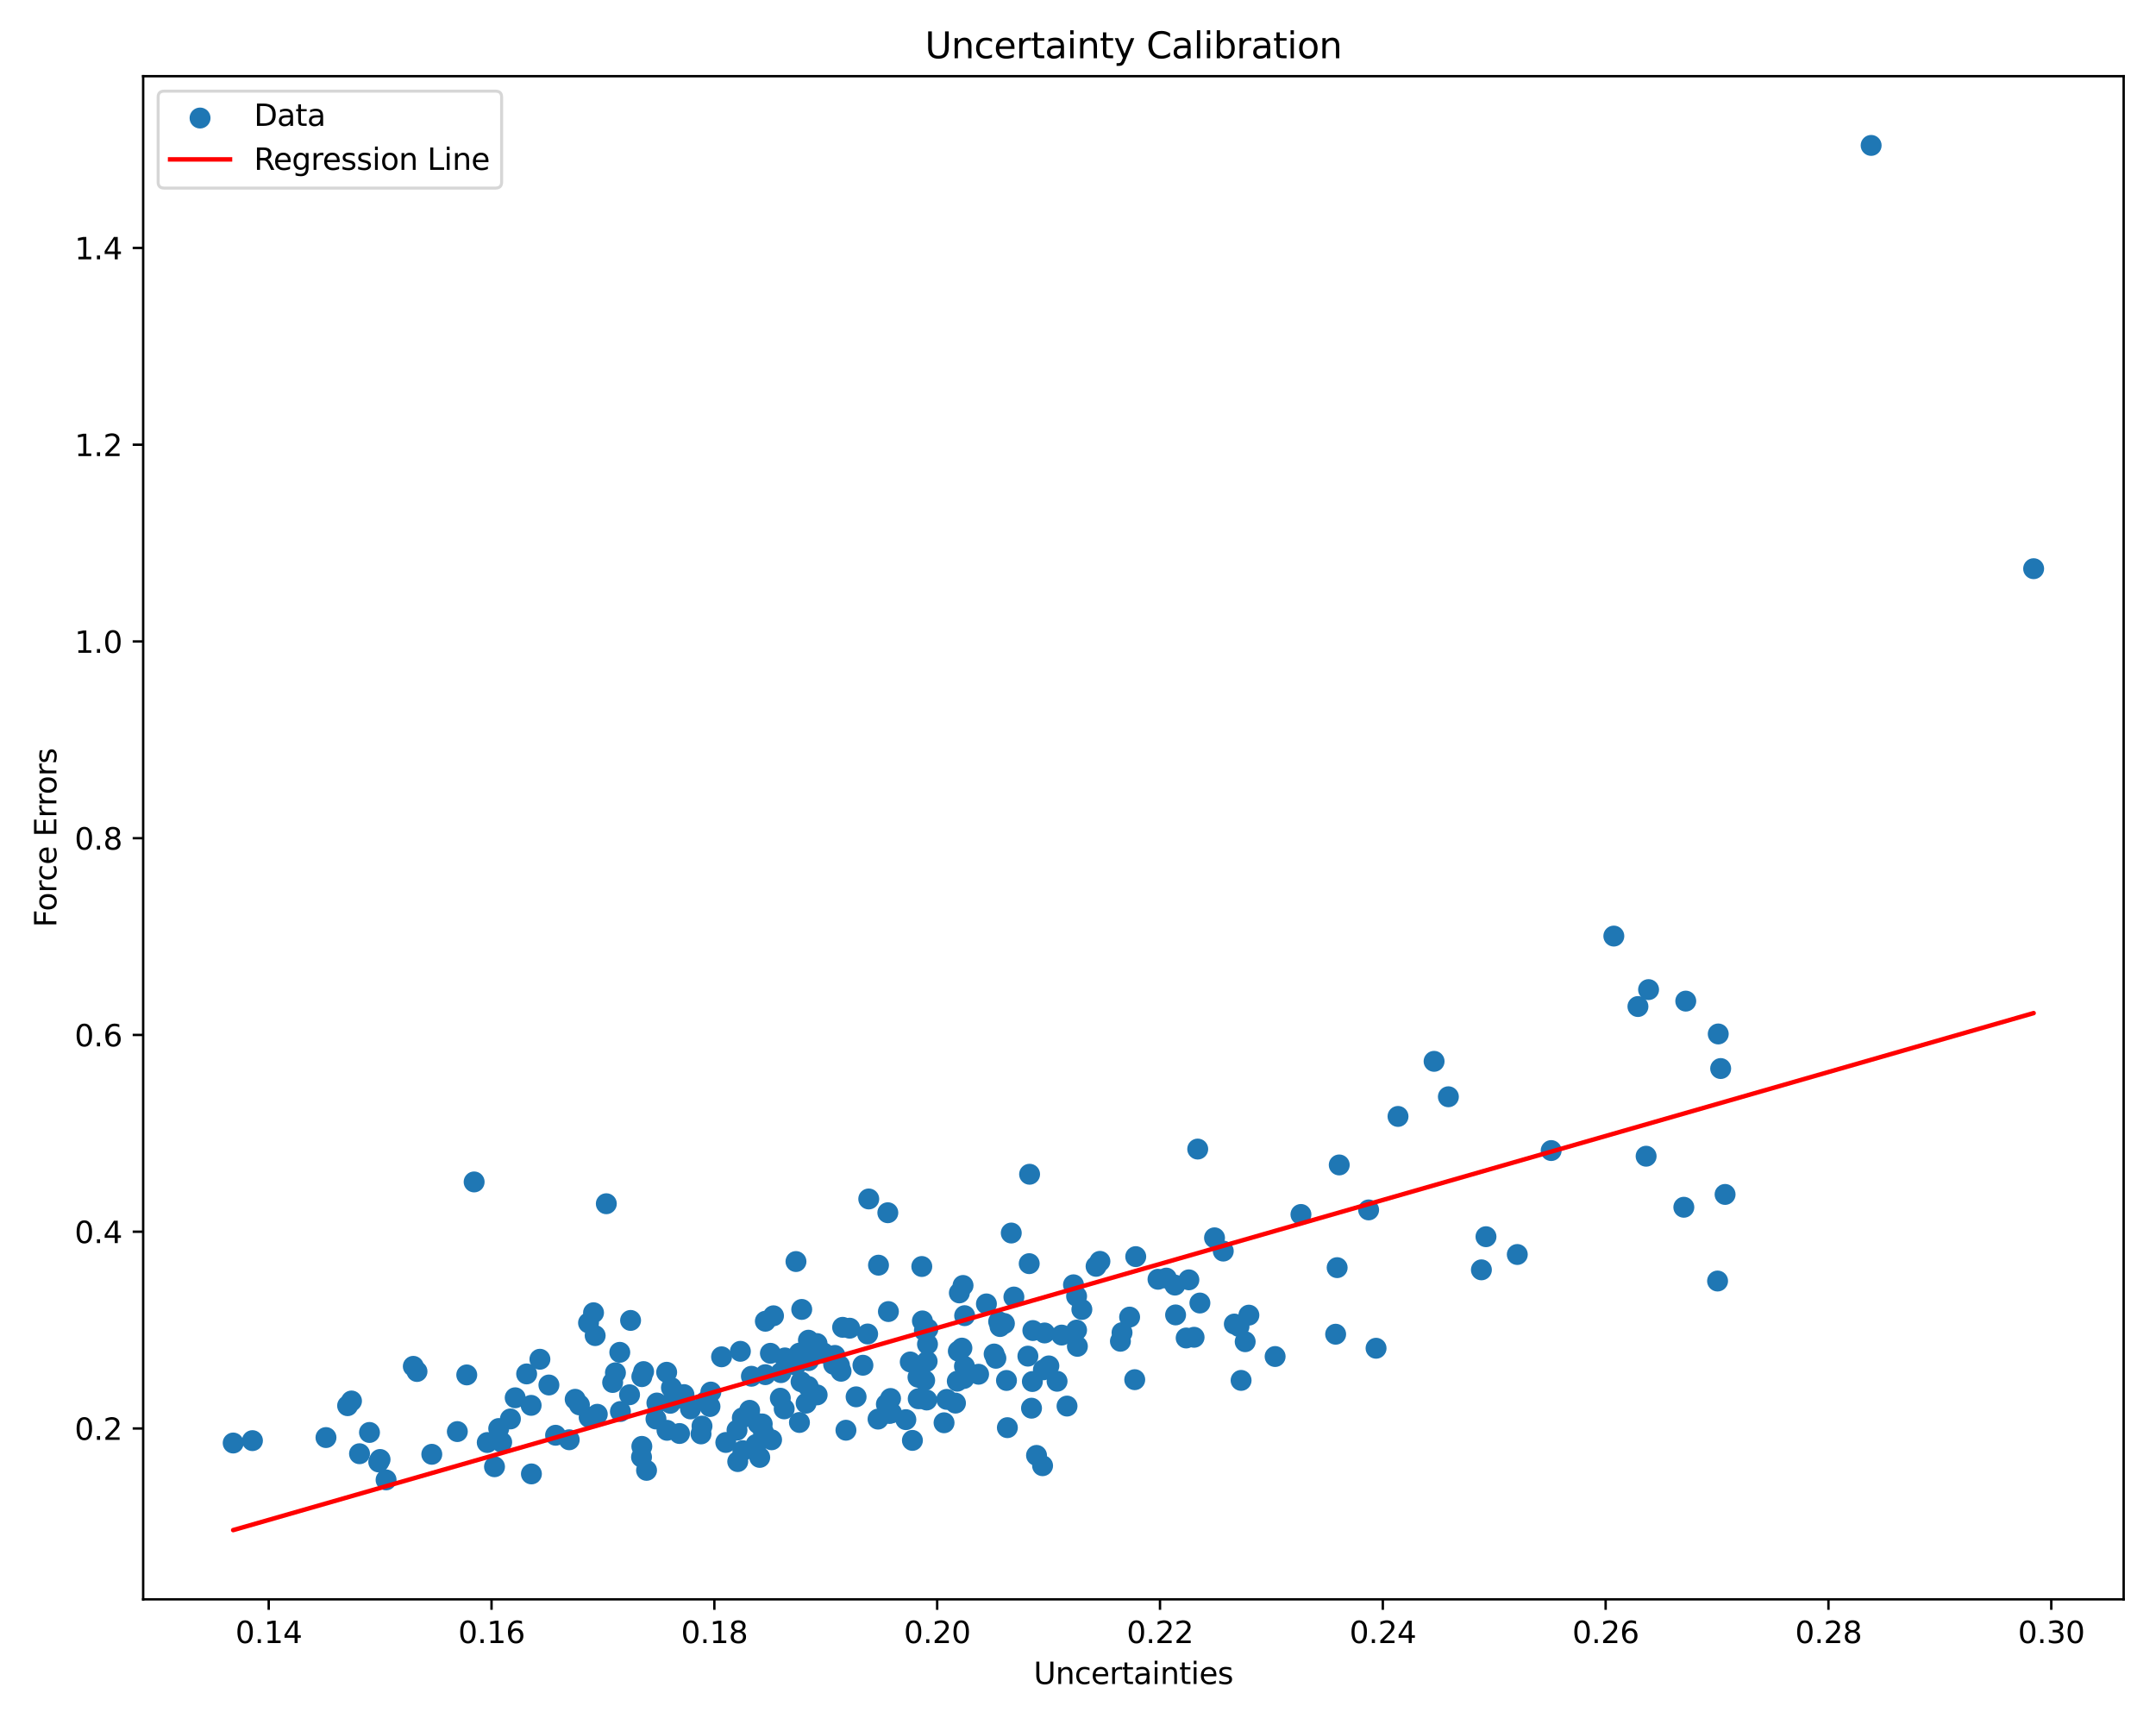 <?xml version="1.0" encoding="utf-8" standalone="no"?>
<!DOCTYPE svg PUBLIC "-//W3C//DTD SVG 1.1//EN"
  "http://www.w3.org/Graphics/SVG/1.1/DTD/svg11.dtd">
<svg xmlns:xlink="http://www.w3.org/1999/xlink" width="720pt" height="576pt" viewBox="0 0 720 576" xmlns="http://www.w3.org/2000/svg" version="1.1">
 <defs>
  <style type="text/css">*{stroke-linejoin: round; stroke-linecap: butt}</style>
 </defs>
 <g id="figure_1">
  <g id="patch_1">
   <path d="M 0 576 
L 720 576 
L 720 0 
L 0 0 
z
" style="fill: #ffffff"/>
  </g>
  <g id="axes_1">
   <g id="patch_2">
    <path d="M 47.81 534.04 
L 709.2 534.04 
L 709.2 25.44 
L 47.81 25.44 
z
" style="fill: #ffffff"/>
   </g>
   <g id="PathCollection_1">
    <defs>
     <path id="ma930f9520f" d="M 0 3 
C 0.796 3 1.559 2.684 2.121 2.121 
C 2.684 1.559 3 0.796 3 0 
C 3 -0.796 2.684 -1.559 2.121 -2.121 
C 1.559 -2.684 0.796 -3 0 -3 
C -0.796 -3 -1.559 -2.684 -2.121 -2.121 
C -2.684 -1.559 -3 -0.796 -3 0 
C -3 0.796 -2.684 1.559 -2.121 2.121 
C -1.559 2.684 -0.796 3 0 3 
z
" style="stroke: #1f77b4"/>
    </defs>
    <g clip-path="url(#p6a5639b723)">
     <use xlink:href="#ma930f9520f" x="344.922" y="444.284" style="fill: #1f77b4; stroke: #1f77b4"/>
     <use xlink:href="#ma930f9520f" x="354.542" y="445.8" style="fill: #1f77b4; stroke: #1f77b4"/>
     <use xlink:href="#ma930f9520f" x="253.163" y="475.355" style="fill: #1f77b4; stroke: #1f77b4"/>
     <use xlink:href="#ma930f9520f" x="415.832" y="448.015" style="fill: #1f77b4; stroke: #1f77b4"/>
     <use xlink:href="#ma930f9520f" x="139.259" y="457.96" style="fill: #1f77b4; stroke: #1f77b4"/>
     <use xlink:href="#ma930f9520f" x="319.083" y="468.517" style="fill: #1f77b4; stroke: #1f77b4"/>
     <use xlink:href="#ma930f9520f" x="320.032" y="451.166" style="fill: #1f77b4; stroke: #1f77b4"/>
     <use xlink:href="#ma930f9520f" x="237.103" y="469.66" style="fill: #1f77b4; stroke: #1f77b4"/>
     <use xlink:href="#ma930f9520f" x="165.141" y="489.764" style="fill: #1f77b4; stroke: #1f77b4"/>
     <use xlink:href="#ma930f9520f" x="446.544" y="423.284" style="fill: #1f77b4; stroke: #1f77b4"/>
     <use xlink:href="#ma930f9520f" x="386.717" y="427.166" style="fill: #1f77b4; stroke: #1f77b4"/>
     <use xlink:href="#ma930f9520f" x="336.116" y="460.956" style="fill: #1f77b4; stroke: #1f77b4"/>
     <use xlink:href="#ma930f9520f" x="246.367" y="488.042" style="fill: #1f77b4; stroke: #1f77b4"/>
     <use xlink:href="#ma930f9520f" x="265.817" y="421.246" style="fill: #1f77b4; stroke: #1f77b4"/>
     <use xlink:href="#ma930f9520f" x="573.811" y="345.253" style="fill: #1f77b4; stroke: #1f77b4"/>
     <use xlink:href="#ma930f9520f" x="321.613" y="429.232" style="fill: #1f77b4; stroke: #1f77b4"/>
     <use xlink:href="#ma930f9520f" x="322.147" y="439.319" style="fill: #1f77b4; stroke: #1f77b4"/>
     <use xlink:href="#ma930f9520f" x="207.188" y="471.32" style="fill: #1f77b4; stroke: #1f77b4"/>
     <use xlink:href="#ma930f9520f" x="358.498" y="429.013" style="fill: #1f77b4; stroke: #1f77b4"/>
     <use xlink:href="#ma930f9520f" x="336.414" y="476.716" style="fill: #1f77b4; stroke: #1f77b4"/>
     <use xlink:href="#ma930f9520f" x="193.5" y="469.109" style="fill: #1f77b4; stroke: #1f77b4"/>
     <use xlink:href="#ma930f9520f" x="234.435" y="476.191" style="fill: #1f77b4; stroke: #1f77b4"/>
     <use xlink:href="#ma930f9520f" x="120.062" y="485.419" style="fill: #1f77b4; stroke: #1f77b4"/>
     <use xlink:href="#ma930f9520f" x="496.246" y="412.95" style="fill: #1f77b4; stroke: #1f77b4"/>
     <use xlink:href="#ma930f9520f" x="226.447" y="466.832" style="fill: #1f77b4; stroke: #1f77b4"/>
     <use xlink:href="#ma930f9520f" x="408.512" y="417.753" style="fill: #1f77b4; stroke: #1f77b4"/>
     <use xlink:href="#ma930f9520f" x="230.589" y="470.456" style="fill: #1f77b4; stroke: #1f77b4"/>
     <use xlink:href="#ma930f9520f" x="250.345" y="470.929" style="fill: #1f77b4; stroke: #1f77b4"/>
     <use xlink:href="#ma930f9520f" x="269.201" y="468.54" style="fill: #1f77b4; stroke: #1f77b4"/>
     <use xlink:href="#ma930f9520f" x="275.064" y="451.792" style="fill: #1f77b4; stroke: #1f77b4"/>
     <use xlink:href="#ma930f9520f" x="447.241" y="388.992" style="fill: #1f77b4; stroke: #1f77b4"/>
     <use xlink:href="#ma930f9520f" x="170.45" y="473.803" style="fill: #1f77b4; stroke: #1f77b4"/>
     <use xlink:href="#ma930f9520f" x="155.874" y="459.102" style="fill: #1f77b4; stroke: #1f77b4"/>
     <use xlink:href="#ma930f9520f" x="108.862" y="480.02" style="fill: #1f77b4; stroke: #1f77b4"/>
     <use xlink:href="#ma930f9520f" x="293.378" y="422.46" style="fill: #1f77b4; stroke: #1f77b4"/>
     <use xlink:href="#ma930f9520f" x="215.915" y="490.971" style="fill: #1f77b4; stroke: #1f77b4"/>
     <use xlink:href="#ma930f9520f" x="126.924" y="487.336" style="fill: #1f77b4; stroke: #1f77b4"/>
     <use xlink:href="#ma930f9520f" x="309.739" y="448.852" style="fill: #1f77b4; stroke: #1f77b4"/>
     <use xlink:href="#ma930f9520f" x="261.882" y="470.442" style="fill: #1f77b4; stroke: #1f77b4"/>
     <use xlink:href="#ma930f9520f" x="304.704" y="480.97" style="fill: #1f77b4; stroke: #1f77b4"/>
     <use xlink:href="#ma930f9520f" x="117.383" y="467.809" style="fill: #1f77b4; stroke: #1f77b4"/>
     <use xlink:href="#ma930f9520f" x="290.122" y="400.35" style="fill: #1f77b4; stroke: #1f77b4"/>
     <use xlink:href="#ma930f9520f" x="297.007" y="471.97" style="fill: #1f77b4; stroke: #1f77b4"/>
     <use xlink:href="#ma930f9520f" x="405.591" y="413.325" style="fill: #1f77b4; stroke: #1f77b4"/>
     <use xlink:href="#ma930f9520f" x="297.403" y="466.974" style="fill: #1f77b4; stroke: #1f77b4"/>
     <use xlink:href="#ma930f9520f" x="255.585" y="459.021" style="fill: #1f77b4; stroke: #1f77b4"/>
     <use xlink:href="#ma930f9520f" x="255.593" y="441.18" style="fill: #1f77b4; stroke: #1f77b4"/>
     <use xlink:href="#ma930f9520f" x="280.338" y="455.913" style="fill: #1f77b4; stroke: #1f77b4"/>
     <use xlink:href="#ma930f9520f" x="267.516" y="461.38" style="fill: #1f77b4; stroke: #1f77b4"/>
     <use xlink:href="#ma930f9520f" x="400.709" y="435.099" style="fill: #1f77b4; stroke: #1f77b4"/>
     <use xlink:href="#ma930f9520f" x="302.513" y="474.036" style="fill: #1f77b4; stroke: #1f77b4"/>
     <use xlink:href="#ma930f9520f" x="177.375" y="469.271" style="fill: #1f77b4; stroke: #1f77b4"/>
     <use xlink:href="#ma930f9520f" x="250.932" y="459.553" style="fill: #1f77b4; stroke: #1f77b4"/>
     <use xlink:href="#ma930f9520f" x="289.751" y="445.438" style="fill: #1f77b4; stroke: #1f77b4"/>
     <use xlink:href="#ma930f9520f" x="254.968" y="478.257" style="fill: #1f77b4; stroke: #1f77b4"/>
     <use xlink:href="#ma930f9520f" x="322.082" y="456.224" style="fill: #1f77b4; stroke: #1f77b4"/>
     <use xlink:href="#ma930f9520f" x="321.912" y="460.294" style="fill: #1f77b4; stroke: #1f77b4"/>
     <use xlink:href="#ma930f9520f" x="573.587" y="427.751" style="fill: #1f77b4; stroke: #1f77b4"/>
     <use xlink:href="#ma930f9520f" x="262.119" y="453.427" style="fill: #1f77b4; stroke: #1f77b4"/>
     <use xlink:href="#ma930f9520f" x="166.55" y="477.004" style="fill: #1f77b4; stroke: #1f77b4"/>
     <use xlink:href="#ma930f9520f" x="333.501" y="441.295" style="fill: #1f77b4; stroke: #1f77b4"/>
     <use xlink:href="#ma930f9520f" x="167.539" y="481.583" style="fill: #1f77b4; stroke: #1f77b4"/>
     <use xlink:href="#ma930f9520f" x="278.398" y="455.573" style="fill: #1f77b4; stroke: #1f77b4"/>
     <use xlink:href="#ma930f9520f" x="378.947" y="460.692" style="fill: #1f77b4; stroke: #1f77b4"/>
     <use xlink:href="#ma930f9520f" x="296.005" y="468.896" style="fill: #1f77b4; stroke: #1f77b4"/>
     <use xlink:href="#ma930f9520f" x="353.012" y="461.221" style="fill: #1f77b4; stroke: #1f77b4"/>
     <use xlink:href="#ma930f9520f" x="246.125" y="477.551" style="fill: #1f77b4; stroke: #1f77b4"/>
     <use xlink:href="#ma930f9520f" x="237.383" y="464.827" style="fill: #1f77b4; stroke: #1f77b4"/>
     <use xlink:href="#ma930f9520f" x="272.908" y="449.743" style="fill: #1f77b4; stroke: #1f77b4"/>
     <use xlink:href="#ma930f9520f" x="417.065" y="439.144" style="fill: #1f77b4; stroke: #1f77b4"/>
     <use xlink:href="#ma930f9520f" x="253.713" y="486.647" style="fill: #1f77b4; stroke: #1f77b4"/>
     <use xlink:href="#ma930f9520f" x="226.926" y="478.665" style="fill: #1f77b4; stroke: #1f77b4"/>
     <use xlink:href="#ma930f9520f" x="398.768" y="446.535" style="fill: #1f77b4; stroke: #1f77b4"/>
     <use xlink:href="#ma930f9520f" x="260.59" y="466.884" style="fill: #1f77b4; stroke: #1f77b4"/>
     <use xlink:href="#ma930f9520f" x="337.714" y="411.723" style="fill: #1f77b4; stroke: #1f77b4"/>
     <use xlink:href="#ma930f9520f" x="344.474" y="470.214" style="fill: #1f77b4; stroke: #1f77b4"/>
     <use xlink:href="#ma930f9520f" x="379.279" y="419.604" style="fill: #1f77b4; stroke: #1f77b4"/>
     <use xlink:href="#ma930f9520f" x="266.974" y="474.983" style="fill: #1f77b4; stroke: #1f77b4"/>
     <use xlink:href="#ma930f9520f" x="459.539" y="450.2" style="fill: #1f77b4; stroke: #1f77b4"/>
     <use xlink:href="#ma930f9520f" x="84.304" y="481.047" style="fill: #1f77b4; stroke: #1f77b4"/>
     <use xlink:href="#ma930f9520f" x="562.964" y="334.285" style="fill: #1f77b4; stroke: #1f77b4"/>
     <use xlink:href="#ma930f9520f" x="306.564" y="459.869" style="fill: #1f77b4; stroke: #1f77b4"/>
     <use xlink:href="#ma930f9520f" x="269.971" y="447.507" style="fill: #1f77b4; stroke: #1f77b4"/>
     <use xlink:href="#ma930f9520f" x="307.834" y="422.901" style="fill: #1f77b4; stroke: #1f77b4"/>
     <use xlink:href="#ma930f9520f" x="234.107" y="478.803" style="fill: #1f77b4; stroke: #1f77b4"/>
     <use xlink:href="#ma930f9520f" x="624.873" y="48.558" style="fill: #1f77b4; stroke: #1f77b4"/>
     <use xlink:href="#ma930f9520f" x="332.579" y="453.547" style="fill: #1f77b4; stroke: #1f77b4"/>
     <use xlink:href="#ma930f9520f" x="280.879" y="457.879" style="fill: #1f77b4; stroke: #1f77b4"/>
     <use xlink:href="#ma930f9520f" x="679.137" y="189.893" style="fill: #1f77b4; stroke: #1f77b4"/>
     <use xlink:href="#ma930f9520f" x="366.038" y="422.845" style="fill: #1f77b4; stroke: #1f77b4"/>
     <use xlink:href="#ma930f9520f" x="457.052" y="404.005" style="fill: #1f77b4; stroke: #1f77b4"/>
     <use xlink:href="#ma930f9520f" x="374.707" y="444.987" style="fill: #1f77b4; stroke: #1f77b4"/>
     <use xlink:href="#ma930f9520f" x="198.21" y="438.345" style="fill: #1f77b4; stroke: #1f77b4"/>
     <use xlink:href="#ma930f9520f" x="296.49" y="404.948" style="fill: #1f77b4; stroke: #1f77b4"/>
     <use xlink:href="#ma930f9520f" x="247.254" y="451.222" style="fill: #1f77b4; stroke: #1f77b4"/>
     <use xlink:href="#ma930f9520f" x="205.529" y="458.39" style="fill: #1f77b4; stroke: #1f77b4"/>
     <use xlink:href="#ma930f9520f" x="309.468" y="467.481" style="fill: #1f77b4; stroke: #1f77b4"/>
     <use xlink:href="#ma930f9520f" x="392.372" y="429.114" style="fill: #1f77b4; stroke: #1f77b4"/>
     <use xlink:href="#ma930f9520f" x="196.541" y="441.732" style="fill: #1f77b4; stroke: #1f77b4"/>
     <use xlink:href="#ma930f9520f" x="367.322" y="421.181" style="fill: #1f77b4; stroke: #1f77b4"/>
     <use xlink:href="#ma930f9520f" x="506.703" y="418.893" style="fill: #1f77b4; stroke: #1f77b4"/>
     <use xlink:href="#ma930f9520f" x="308.7" y="444.366" style="fill: #1f77b4; stroke: #1f77b4"/>
     <use xlink:href="#ma930f9520f" x="177.466" y="492.157" style="fill: #1f77b4; stroke: #1f77b4"/>
     <use xlink:href="#ma930f9520f" x="126.483" y="488.176" style="fill: #1f77b4; stroke: #1f77b4"/>
     <use xlink:href="#ma930f9520f" x="315.269" y="475.081" style="fill: #1f77b4; stroke: #1f77b4"/>
     <use xlink:href="#ma930f9520f" x="307.558" y="466.98" style="fill: #1f77b4; stroke: #1f77b4"/>
     <use xlink:href="#ma930f9520f" x="319.687" y="461.196" style="fill: #1f77b4; stroke: #1f77b4"/>
     <use xlink:href="#ma930f9520f" x="546.993" y="336.096" style="fill: #1f77b4; stroke: #1f77b4"/>
     <use xlink:href="#ma930f9520f" x="248.076" y="484.398" style="fill: #1f77b4; stroke: #1f77b4"/>
     <use xlink:href="#ma930f9520f" x="283.762" y="443.503" style="fill: #1f77b4; stroke: #1f77b4"/>
     <use xlink:href="#ma930f9520f" x="562.318" y="403.118" style="fill: #1f77b4; stroke: #1f77b4"/>
     <use xlink:href="#ma930f9520f" x="222.634" y="458.217" style="fill: #1f77b4; stroke: #1f77b4"/>
     <use xlink:href="#ma930f9520f" x="288.178" y="455.872" style="fill: #1f77b4; stroke: #1f77b4"/>
     <use xlink:href="#ma930f9520f" x="219.369" y="468.482" style="fill: #1f77b4; stroke: #1f77b4"/>
     <use xlink:href="#ma930f9520f" x="185.536" y="479.251" style="fill: #1f77b4; stroke: #1f77b4"/>
     <use xlink:href="#ma930f9520f" x="198.755" y="445.977" style="fill: #1f77b4; stroke: #1f77b4"/>
     <use xlink:href="#ma930f9520f" x="389.507" y="426.775" style="fill: #1f77b4; stroke: #1f77b4"/>
     <use xlink:href="#ma930f9520f" x="180.305" y="453.871" style="fill: #1f77b4; stroke: #1f77b4"/>
     <use xlink:href="#ma930f9520f" x="308.796" y="460.92" style="fill: #1f77b4; stroke: #1f77b4"/>
     <use xlink:href="#ma930f9520f" x="257.675" y="480.761" style="fill: #1f77b4; stroke: #1f77b4"/>
     <use xlink:href="#ma930f9520f" x="414.466" y="460.933" style="fill: #1f77b4; stroke: #1f77b4"/>
     <use xlink:href="#ma930f9520f" x="116.086" y="469.379" style="fill: #1f77b4; stroke: #1f77b4"/>
     <use xlink:href="#ma930f9520f" x="320.377" y="431.72" style="fill: #1f77b4; stroke: #1f77b4"/>
     <use xlink:href="#ma930f9520f" x="309.874" y="443.755" style="fill: #1f77b4; stroke: #1f77b4"/>
     <use xlink:href="#ma930f9520f" x="269.898" y="462.941" style="fill: #1f77b4; stroke: #1f77b4"/>
     <use xlink:href="#ma930f9520f" x="350.271" y="456.092" style="fill: #1f77b4; stroke: #1f77b4"/>
     <use xlink:href="#ma930f9520f" x="138.025" y="456.24" style="fill: #1f77b4; stroke: #1f77b4"/>
     <use xlink:href="#ma930f9520f" x="549.725" y="386.076" style="fill: #1f77b4; stroke: #1f77b4"/>
     <use xlink:href="#ma930f9520f" x="199.466" y="472.244" style="fill: #1f77b4; stroke: #1f77b4"/>
     <use xlink:href="#ma930f9520f" x="278.822" y="452.59" style="fill: #1f77b4; stroke: #1f77b4"/>
     <use xlink:href="#ma930f9520f" x="128.929" y="494.152" style="fill: #1f77b4; stroke: #1f77b4"/>
     <use xlink:href="#ma930f9520f" x="254.546" y="475.472" style="fill: #1f77b4; stroke: #1f77b4"/>
     <use xlink:href="#ma930f9520f" x="285.897" y="466.422" style="fill: #1f77b4; stroke: #1f77b4"/>
     <use xlink:href="#ma930f9520f" x="344.76" y="461.308" style="fill: #1f77b4; stroke: #1f77b4"/>
     <use xlink:href="#ma930f9520f" x="257.279" y="451.883" style="fill: #1f77b4; stroke: #1f77b4"/>
     <use xlink:href="#ma930f9520f" x="308.042" y="441.073" style="fill: #1f77b4; stroke: #1f77b4"/>
     <use xlink:href="#ma930f9520f" x="252.515" y="482.314" style="fill: #1f77b4; stroke: #1f77b4"/>
     <use xlink:href="#ma930f9520f" x="348.172" y="489.418" style="fill: #1f77b4; stroke: #1f77b4"/>
     <use xlink:href="#ma930f9520f" x="359.795" y="449.558" style="fill: #1f77b4; stroke: #1f77b4"/>
     <use xlink:href="#ma930f9520f" x="343.833" y="392.097" style="fill: #1f77b4; stroke: #1f77b4"/>
     <use xlink:href="#ma930f9520f" x="296.686" y="437.947" style="fill: #1f77b4; stroke: #1f77b4"/>
     <use xlink:href="#ma930f9520f" x="152.729" y="478.023" style="fill: #1f77b4; stroke: #1f77b4"/>
     <use xlink:href="#ma930f9520f" x="377.238" y="439.791" style="fill: #1f77b4; stroke: #1f77b4"/>
     <use xlink:href="#ma930f9520f" x="392.59" y="439.071" style="fill: #1f77b4; stroke: #1f77b4"/>
     <use xlink:href="#ma930f9520f" x="123.391" y="478.315" style="fill: #1f77b4; stroke: #1f77b4"/>
     <use xlink:href="#ma930f9520f" x="494.717" y="424.016" style="fill: #1f77b4; stroke: #1f77b4"/>
     <use xlink:href="#ma930f9520f" x="306.643" y="467.059" style="fill: #1f77b4; stroke: #1f77b4"/>
     <use xlink:href="#ma930f9520f" x="329.417" y="435.394" style="fill: #1f77b4; stroke: #1f77b4"/>
     <use xlink:href="#ma930f9520f" x="240.968" y="453.055" style="fill: #1f77b4; stroke: #1f77b4"/>
     <use xlink:href="#ma930f9520f" x="309.623" y="454.557" style="fill: #1f77b4; stroke: #1f77b4"/>
     <use xlink:href="#ma930f9520f" x="413.767" y="442.936" style="fill: #1f77b4; stroke: #1f77b4"/>
     <use xlink:href="#ma930f9520f" x="272.859" y="448.632" style="fill: #1f77b4; stroke: #1f77b4"/>
     <use xlink:href="#ma930f9520f" x="214.236" y="486.542" style="fill: #1f77b4; stroke: #1f77b4"/>
     <use xlink:href="#ma930f9520f" x="374.166" y="447.866" style="fill: #1f77b4; stroke: #1f77b4"/>
     <use xlink:href="#ma930f9520f" x="162.718" y="481.68" style="fill: #1f77b4; stroke: #1f77b4"/>
     <use xlink:href="#ma930f9520f" x="538.942" y="312.568" style="fill: #1f77b4; stroke: #1f77b4"/>
     <use xlink:href="#ma930f9520f" x="343.709" y="421.949" style="fill: #1f77b4; stroke: #1f77b4"/>
     <use xlink:href="#ma930f9520f" x="466.87" y="372.791" style="fill: #1f77b4; stroke: #1f77b4"/>
     <use xlink:href="#ma930f9520f" x="412.205" y="442.116" style="fill: #1f77b4; stroke: #1f77b4"/>
     <use xlink:href="#ma930f9520f" x="219.065" y="473.826" style="fill: #1f77b4; stroke: #1f77b4"/>
     <use xlink:href="#ma930f9520f" x="293.224" y="473.857" style="fill: #1f77b4; stroke: #1f77b4"/>
     <use xlink:href="#ma930f9520f" x="267.74" y="437.235" style="fill: #1f77b4; stroke: #1f77b4"/>
     <use xlink:href="#ma930f9520f" x="183.307" y="462.47" style="fill: #1f77b4; stroke: #1f77b4"/>
     <use xlink:href="#ma930f9520f" x="576.095" y="398.836" style="fill: #1f77b4; stroke: #1f77b4"/>
     <use xlink:href="#ma930f9520f" x="343.266" y="452.831" style="fill: #1f77b4; stroke: #1f77b4"/>
     <use xlink:href="#ma930f9520f" x="210.585" y="440.909" style="fill: #1f77b4; stroke: #1f77b4"/>
     <use xlink:href="#ma930f9520f" x="175.874" y="458.77" style="fill: #1f77b4; stroke: #1f77b4"/>
     <use xlink:href="#ma930f9520f" x="518.02" y="384.188" style="fill: #1f77b4; stroke: #1f77b4"/>
     <use xlink:href="#ma930f9520f" x="190.09" y="480.759" style="fill: #1f77b4; stroke: #1f77b4"/>
     <use xlink:href="#ma930f9520f" x="214.341" y="482.965" style="fill: #1f77b4; stroke: #1f77b4"/>
     <use xlink:href="#ma930f9520f" x="356.334" y="469.507" style="fill: #1f77b4; stroke: #1f77b4"/>
     <use xlink:href="#ma930f9520f" x="258.313" y="439.359" style="fill: #1f77b4; stroke: #1f77b4"/>
     <use xlink:href="#ma930f9520f" x="265.753" y="455.851" style="fill: #1f77b4; stroke: #1f77b4"/>
     <use xlink:href="#ma930f9520f" x="326.804" y="458.879" style="fill: #1f77b4; stroke: #1f77b4"/>
     <use xlink:href="#ma930f9520f" x="348.443" y="457.395" style="fill: #1f77b4; stroke: #1f77b4"/>
     <use xlink:href="#ma930f9520f" x="282.503" y="477.572" style="fill: #1f77b4; stroke: #1f77b4"/>
     <use xlink:href="#ma930f9520f" x="223.847" y="468.575" style="fill: #1f77b4; stroke: #1f77b4"/>
     <use xlink:href="#ma930f9520f" x="338.592" y="433.096" style="fill: #1f77b4; stroke: #1f77b4"/>
     <use xlink:href="#ma930f9520f" x="359.531" y="432.837" style="fill: #1f77b4; stroke: #1f77b4"/>
     <use xlink:href="#ma930f9520f" x="483.689" y="366.225" style="fill: #1f77b4; stroke: #1f77b4"/>
     <use xlink:href="#ma930f9520f" x="333.956" y="442.95" style="fill: #1f77b4; stroke: #1f77b4"/>
     <use xlink:href="#ma930f9520f" x="346.15" y="485.979" style="fill: #1f77b4; stroke: #1f77b4"/>
     <use xlink:href="#ma930f9520f" x="206.98" y="451.56" style="fill: #1f77b4; stroke: #1f77b4"/>
     <use xlink:href="#ma930f9520f" x="316.164" y="467.275" style="fill: #1f77b4; stroke: #1f77b4"/>
     <use xlink:href="#ma930f9520f" x="446.04" y="445.514" style="fill: #1f77b4; stroke: #1f77b4"/>
     <use xlink:href="#ma930f9520f" x="303.984" y="454.776" style="fill: #1f77b4; stroke: #1f77b4"/>
     <use xlink:href="#ma930f9520f" x="297.723" y="471.781" style="fill: #1f77b4; stroke: #1f77b4"/>
     <use xlink:href="#ma930f9520f" x="266.932" y="451.832" style="fill: #1f77b4; stroke: #1f77b4"/>
     <use xlink:href="#ma930f9520f" x="214.342" y="459.681" style="fill: #1f77b4; stroke: #1f77b4"/>
     <use xlink:href="#ma930f9520f" x="202.482" y="401.942" style="fill: #1f77b4; stroke: #1f77b4"/>
     <use xlink:href="#ma930f9520f" x="192.081" y="467.244" style="fill: #1f77b4; stroke: #1f77b4"/>
     <use xlink:href="#ma930f9520f" x="321.228" y="450.149" style="fill: #1f77b4; stroke: #1f77b4"/>
     <use xlink:href="#ma930f9520f" x="222.746" y="477.598" style="fill: #1f77b4; stroke: #1f77b4"/>
     <use xlink:href="#ma930f9520f" x="399.982" y="383.686" style="fill: #1f77b4; stroke: #1f77b4"/>
     <use xlink:href="#ma930f9520f" x="550.544" y="330.444" style="fill: #1f77b4; stroke: #1f77b4"/>
     <use xlink:href="#ma930f9520f" x="210.242" y="465.726" style="fill: #1f77b4; stroke: #1f77b4"/>
     <use xlink:href="#ma930f9520f" x="434.453" y="405.526" style="fill: #1f77b4; stroke: #1f77b4"/>
     <use xlink:href="#ma930f9520f" x="228.409" y="465.676" style="fill: #1f77b4; stroke: #1f77b4"/>
     <use xlink:href="#ma930f9520f" x="361.289" y="437.248" style="fill: #1f77b4; stroke: #1f77b4"/>
     <use xlink:href="#ma930f9520f" x="574.619" y="356.8" style="fill: #1f77b4; stroke: #1f77b4"/>
     <use xlink:href="#ma930f9520f" x="204.596" y="461.629" style="fill: #1f77b4; stroke: #1f77b4"/>
     <use xlink:href="#ma930f9520f" x="214.93" y="457.991" style="fill: #1f77b4; stroke: #1f77b4"/>
     <use xlink:href="#ma930f9520f" x="196.75" y="473.277" style="fill: #1f77b4; stroke: #1f77b4"/>
     <use xlink:href="#ma930f9520f" x="348.838" y="445.095" style="fill: #1f77b4; stroke: #1f77b4"/>
     <use xlink:href="#ma930f9520f" x="260.803" y="458.346" style="fill: #1f77b4; stroke: #1f77b4"/>
     <use xlink:href="#ma930f9520f" x="331.992" y="452.12" style="fill: #1f77b4; stroke: #1f77b4"/>
     <use xlink:href="#ma930f9520f" x="247.9" y="473.455" style="fill: #1f77b4; stroke: #1f77b4"/>
     <use xlink:href="#ma930f9520f" x="281.395" y="443.209" style="fill: #1f77b4; stroke: #1f77b4"/>
     <use xlink:href="#ma930f9520f" x="77.873" y="481.843" style="fill: #1f77b4; stroke: #1f77b4"/>
     <use xlink:href="#ma930f9520f" x="242.384" y="481.658" style="fill: #1f77b4; stroke: #1f77b4"/>
     <use xlink:href="#ma930f9520f" x="235.753" y="467.864" style="fill: #1f77b4; stroke: #1f77b4"/>
     <use xlink:href="#ma930f9520f" x="397.027" y="427.352" style="fill: #1f77b4; stroke: #1f77b4"/>
     <use xlink:href="#ma930f9520f" x="396.121" y="446.775" style="fill: #1f77b4; stroke: #1f77b4"/>
     <use xlink:href="#ma930f9520f" x="144.2" y="485.608" style="fill: #1f77b4; stroke: #1f77b4"/>
     <use xlink:href="#ma930f9520f" x="158.34" y="394.666" style="fill: #1f77b4; stroke: #1f77b4"/>
     <use xlink:href="#ma930f9520f" x="172.052" y="466.738" style="fill: #1f77b4; stroke: #1f77b4"/>
     <use xlink:href="#ma930f9520f" x="335.424" y="441.937" style="fill: #1f77b4; stroke: #1f77b4"/>
     <use xlink:href="#ma930f9520f" x="272.887" y="465.77" style="fill: #1f77b4; stroke: #1f77b4"/>
     <use xlink:href="#ma930f9520f" x="478.918" y="354.395" style="fill: #1f77b4; stroke: #1f77b4"/>
     <use xlink:href="#ma930f9520f" x="359.528" y="444.141" style="fill: #1f77b4; stroke: #1f77b4"/>
     <use xlink:href="#ma930f9520f" x="270.044" y="454.326" style="fill: #1f77b4; stroke: #1f77b4"/>
     <use xlink:href="#ma930f9520f" x="224.222" y="463.355" style="fill: #1f77b4; stroke: #1f77b4"/>
     <use xlink:href="#ma930f9520f" x="425.827" y="452.96" style="fill: #1f77b4; stroke: #1f77b4"/>
    </g>
   </g>
   <g id="matplotlib.axis_1">
    <g id="xtick_1">
     <g id="line2d_1">
      <defs>
       <path id="ma6f8160e80" d="M 0 0 
L 0 3.5 
" style="stroke: #000000; stroke-width: 0.8"/>
      </defs>
      <g>
       <use xlink:href="#ma6f8160e80" x="89.738" y="534.04" style="stroke: #000000; stroke-width: 0.8"/>
      </g>
     </g>
     <g id="text_1">
      <!-- 0.14 -->
      <g transform="translate(78.605 548.638) scale(0.1 -0.1)">
       <defs>
        <path id="DejaVuSans-30" d="M 2034 4250 
Q 1547 4250 1301 3770 
Q 1056 3291 1056 2328 
Q 1056 1369 1301 889 
Q 1547 409 2034 409 
Q 2525 409 2770 889 
Q 3016 1369 3016 2328 
Q 3016 3291 2770 3770 
Q 2525 4250 2034 4250 
z
M 2034 4750 
Q 2819 4750 3233 4129 
Q 3647 3509 3647 2328 
Q 3647 1150 3233 529 
Q 2819 -91 2034 -91 
Q 1250 -91 836 529 
Q 422 1150 422 2328 
Q 422 3509 836 4129 
Q 1250 4750 2034 4750 
z
" transform="scale(0.016)"/>
        <path id="DejaVuSans-2e" d="M 684 794 
L 1344 794 
L 1344 0 
L 684 0 
L 684 794 
z
" transform="scale(0.016)"/>
        <path id="DejaVuSans-31" d="M 794 531 
L 1825 531 
L 1825 4091 
L 703 3866 
L 703 4441 
L 1819 4666 
L 2450 4666 
L 2450 531 
L 3481 531 
L 3481 0 
L 794 0 
L 794 531 
z
" transform="scale(0.016)"/>
        <path id="DejaVuSans-34" d="M 2419 4116 
L 825 1625 
L 2419 1625 
L 2419 4116 
z
M 2253 4666 
L 3047 4666 
L 3047 1625 
L 3713 1625 
L 3713 1100 
L 3047 1100 
L 3047 0 
L 2419 0 
L 2419 1100 
L 313 1100 
L 313 1709 
L 2253 4666 
z
" transform="scale(0.016)"/>
       </defs>
       <use xlink:href="#DejaVuSans-30"/>
       <use xlink:href="#DejaVuSans-2e" x="63.623"/>
       <use xlink:href="#DejaVuSans-31" x="95.41"/>
       <use xlink:href="#DejaVuSans-34" x="159.033"/>
      </g>
     </g>
    </g>
    <g id="xtick_2">
     <g id="line2d_2">
      <g>
       <use xlink:href="#ma6f8160e80" x="164.149" y="534.04" style="stroke: #000000; stroke-width: 0.8"/>
      </g>
     </g>
     <g id="text_2">
      <!-- 0.16 -->
      <g transform="translate(153.016 548.638) scale(0.1 -0.1)">
       <defs>
        <path id="DejaVuSans-36" d="M 2113 2584 
Q 1688 2584 1439 2293 
Q 1191 2003 1191 1497 
Q 1191 994 1439 701 
Q 1688 409 2113 409 
Q 2538 409 2786 701 
Q 3034 994 3034 1497 
Q 3034 2003 2786 2293 
Q 2538 2584 2113 2584 
z
M 3366 4563 
L 3366 3988 
Q 3128 4100 2886 4159 
Q 2644 4219 2406 4219 
Q 1781 4219 1451 3797 
Q 1122 3375 1075 2522 
Q 1259 2794 1537 2939 
Q 1816 3084 2150 3084 
Q 2853 3084 3261 2657 
Q 3669 2231 3669 1497 
Q 3669 778 3244 343 
Q 2819 -91 2113 -91 
Q 1303 -91 875 529 
Q 447 1150 447 2328 
Q 447 3434 972 4092 
Q 1497 4750 2381 4750 
Q 2619 4750 2861 4703 
Q 3103 4656 3366 4563 
z
" transform="scale(0.016)"/>
       </defs>
       <use xlink:href="#DejaVuSans-30"/>
       <use xlink:href="#DejaVuSans-2e" x="63.623"/>
       <use xlink:href="#DejaVuSans-31" x="95.41"/>
       <use xlink:href="#DejaVuSans-36" x="159.033"/>
      </g>
     </g>
    </g>
    <g id="xtick_3">
     <g id="line2d_3">
      <g>
       <use xlink:href="#ma6f8160e80" x="238.56" y="534.04" style="stroke: #000000; stroke-width: 0.8"/>
      </g>
     </g>
     <g id="text_3">
      <!-- 0.18 -->
      <g transform="translate(227.427 548.638) scale(0.1 -0.1)">
       <defs>
        <path id="DejaVuSans-38" d="M 2034 2216 
Q 1584 2216 1326 1975 
Q 1069 1734 1069 1313 
Q 1069 891 1326 650 
Q 1584 409 2034 409 
Q 2484 409 2743 651 
Q 3003 894 3003 1313 
Q 3003 1734 2745 1975 
Q 2488 2216 2034 2216 
z
M 1403 2484 
Q 997 2584 770 2862 
Q 544 3141 544 3541 
Q 544 4100 942 4425 
Q 1341 4750 2034 4750 
Q 2731 4750 3128 4425 
Q 3525 4100 3525 3541 
Q 3525 3141 3298 2862 
Q 3072 2584 2669 2484 
Q 3125 2378 3379 2068 
Q 3634 1759 3634 1313 
Q 3634 634 3220 271 
Q 2806 -91 2034 -91 
Q 1263 -91 848 271 
Q 434 634 434 1313 
Q 434 1759 690 2068 
Q 947 2378 1403 2484 
z
M 1172 3481 
Q 1172 3119 1398 2916 
Q 1625 2713 2034 2713 
Q 2441 2713 2670 2916 
Q 2900 3119 2900 3481 
Q 2900 3844 2670 4047 
Q 2441 4250 2034 4250 
Q 1625 4250 1398 4047 
Q 1172 3844 1172 3481 
z
" transform="scale(0.016)"/>
       </defs>
       <use xlink:href="#DejaVuSans-30"/>
       <use xlink:href="#DejaVuSans-2e" x="63.623"/>
       <use xlink:href="#DejaVuSans-31" x="95.41"/>
       <use xlink:href="#DejaVuSans-38" x="159.033"/>
      </g>
     </g>
    </g>
    <g id="xtick_4">
     <g id="line2d_4">
      <g>
       <use xlink:href="#ma6f8160e80" x="312.971" y="534.04" style="stroke: #000000; stroke-width: 0.8"/>
      </g>
     </g>
     <g id="text_4">
      <!-- 0.20 -->
      <g transform="translate(301.838 548.638) scale(0.1 -0.1)">
       <defs>
        <path id="DejaVuSans-32" d="M 1228 531 
L 3431 531 
L 3431 0 
L 469 0 
L 469 531 
Q 828 903 1448 1529 
Q 2069 2156 2228 2338 
Q 2531 2678 2651 2914 
Q 2772 3150 2772 3378 
Q 2772 3750 2511 3984 
Q 2250 4219 1831 4219 
Q 1534 4219 1204 4116 
Q 875 4013 500 3803 
L 500 4441 
Q 881 4594 1212 4672 
Q 1544 4750 1819 4750 
Q 2544 4750 2975 4387 
Q 3406 4025 3406 3419 
Q 3406 3131 3298 2873 
Q 3191 2616 2906 2266 
Q 2828 2175 2409 1742 
Q 1991 1309 1228 531 
z
" transform="scale(0.016)"/>
       </defs>
       <use xlink:href="#DejaVuSans-30"/>
       <use xlink:href="#DejaVuSans-2e" x="63.623"/>
       <use xlink:href="#DejaVuSans-32" x="95.41"/>
       <use xlink:href="#DejaVuSans-30" x="159.033"/>
      </g>
     </g>
    </g>
    <g id="xtick_5">
     <g id="line2d_5">
      <g>
       <use xlink:href="#ma6f8160e80" x="387.382" y="534.04" style="stroke: #000000; stroke-width: 0.8"/>
      </g>
     </g>
     <g id="text_5">
      <!-- 0.22 -->
      <g transform="translate(376.249 548.638) scale(0.1 -0.1)">
       <use xlink:href="#DejaVuSans-30"/>
       <use xlink:href="#DejaVuSans-2e" x="63.623"/>
       <use xlink:href="#DejaVuSans-32" x="95.41"/>
       <use xlink:href="#DejaVuSans-32" x="159.033"/>
      </g>
     </g>
    </g>
    <g id="xtick_6">
     <g id="line2d_6">
      <g>
       <use xlink:href="#ma6f8160e80" x="461.793" y="534.04" style="stroke: #000000; stroke-width: 0.8"/>
      </g>
     </g>
     <g id="text_6">
      <!-- 0.24 -->
      <g transform="translate(450.661 548.638) scale(0.1 -0.1)">
       <use xlink:href="#DejaVuSans-30"/>
       <use xlink:href="#DejaVuSans-2e" x="63.623"/>
       <use xlink:href="#DejaVuSans-32" x="95.41"/>
       <use xlink:href="#DejaVuSans-34" x="159.033"/>
      </g>
     </g>
    </g>
    <g id="xtick_7">
     <g id="line2d_7">
      <g>
       <use xlink:href="#ma6f8160e80" x="536.205" y="534.04" style="stroke: #000000; stroke-width: 0.8"/>
      </g>
     </g>
     <g id="text_7">
      <!-- 0.26 -->
      <g transform="translate(525.072 548.638) scale(0.1 -0.1)">
       <use xlink:href="#DejaVuSans-30"/>
       <use xlink:href="#DejaVuSans-2e" x="63.623"/>
       <use xlink:href="#DejaVuSans-32" x="95.41"/>
       <use xlink:href="#DejaVuSans-36" x="159.033"/>
      </g>
     </g>
    </g>
    <g id="xtick_8">
     <g id="line2d_8">
      <g>
       <use xlink:href="#ma6f8160e80" x="610.616" y="534.04" style="stroke: #000000; stroke-width: 0.8"/>
      </g>
     </g>
     <g id="text_8">
      <!-- 0.28 -->
      <g transform="translate(599.483 548.638) scale(0.1 -0.1)">
       <use xlink:href="#DejaVuSans-30"/>
       <use xlink:href="#DejaVuSans-2e" x="63.623"/>
       <use xlink:href="#DejaVuSans-32" x="95.41"/>
       <use xlink:href="#DejaVuSans-38" x="159.033"/>
      </g>
     </g>
    </g>
    <g id="xtick_9">
     <g id="line2d_9">
      <g>
       <use xlink:href="#ma6f8160e80" x="685.027" y="534.04" style="stroke: #000000; stroke-width: 0.8"/>
      </g>
     </g>
     <g id="text_9">
      <!-- 0.30 -->
      <g transform="translate(673.894 548.638) scale(0.1 -0.1)">
       <defs>
        <path id="DejaVuSans-33" d="M 2597 2516 
Q 3050 2419 3304 2112 
Q 3559 1806 3559 1356 
Q 3559 666 3084 287 
Q 2609 -91 1734 -91 
Q 1441 -91 1130 -33 
Q 819 25 488 141 
L 488 750 
Q 750 597 1062 519 
Q 1375 441 1716 441 
Q 2309 441 2620 675 
Q 2931 909 2931 1356 
Q 2931 1769 2642 2001 
Q 2353 2234 1838 2234 
L 1294 2234 
L 1294 2753 
L 1863 2753 
Q 2328 2753 2575 2939 
Q 2822 3125 2822 3475 
Q 2822 3834 2567 4026 
Q 2313 4219 1838 4219 
Q 1578 4219 1281 4162 
Q 984 4106 628 3988 
L 628 4550 
Q 988 4650 1302 4700 
Q 1616 4750 1894 4750 
Q 2613 4750 3031 4423 
Q 3450 4097 3450 3541 
Q 3450 3153 3228 2886 
Q 3006 2619 2597 2516 
z
" transform="scale(0.016)"/>
       </defs>
       <use xlink:href="#DejaVuSans-30"/>
       <use xlink:href="#DejaVuSans-2e" x="63.623"/>
       <use xlink:href="#DejaVuSans-33" x="95.41"/>
       <use xlink:href="#DejaVuSans-30" x="159.033"/>
      </g>
     </g>
    </g>
    <g id="text_10">
     <!-- Uncertainties -->
     <g transform="translate(345.183 562.317) scale(0.1 -0.1)">
      <defs>
       <path id="DejaVuSans-55" d="M 556 4666 
L 1191 4666 
L 1191 1831 
Q 1191 1081 1462 751 
Q 1734 422 2344 422 
Q 2950 422 3222 751 
Q 3494 1081 3494 1831 
L 3494 4666 
L 4128 4666 
L 4128 1753 
Q 4128 841 3676 375 
Q 3225 -91 2344 -91 
Q 1459 -91 1007 375 
Q 556 841 556 1753 
L 556 4666 
z
" transform="scale(0.016)"/>
       <path id="DejaVuSans-6e" d="M 3513 2113 
L 3513 0 
L 2938 0 
L 2938 2094 
Q 2938 2591 2744 2837 
Q 2550 3084 2163 3084 
Q 1697 3084 1428 2787 
Q 1159 2491 1159 1978 
L 1159 0 
L 581 0 
L 581 3500 
L 1159 3500 
L 1159 2956 
Q 1366 3272 1645 3428 
Q 1925 3584 2291 3584 
Q 2894 3584 3203 3211 
Q 3513 2838 3513 2113 
z
" transform="scale(0.016)"/>
       <path id="DejaVuSans-63" d="M 3122 3366 
L 3122 2828 
Q 2878 2963 2633 3030 
Q 2388 3097 2138 3097 
Q 1578 3097 1268 2742 
Q 959 2388 959 1747 
Q 959 1106 1268 751 
Q 1578 397 2138 397 
Q 2388 397 2633 464 
Q 2878 531 3122 666 
L 3122 134 
Q 2881 22 2623 -34 
Q 2366 -91 2075 -91 
Q 1284 -91 818 406 
Q 353 903 353 1747 
Q 353 2603 823 3093 
Q 1294 3584 2113 3584 
Q 2378 3584 2631 3529 
Q 2884 3475 3122 3366 
z
" transform="scale(0.016)"/>
       <path id="DejaVuSans-65" d="M 3597 1894 
L 3597 1613 
L 953 1613 
Q 991 1019 1311 708 
Q 1631 397 2203 397 
Q 2534 397 2845 478 
Q 3156 559 3463 722 
L 3463 178 
Q 3153 47 2828 -22 
Q 2503 -91 2169 -91 
Q 1331 -91 842 396 
Q 353 884 353 1716 
Q 353 2575 817 3079 
Q 1281 3584 2069 3584 
Q 2775 3584 3186 3129 
Q 3597 2675 3597 1894 
z
M 3022 2063 
Q 3016 2534 2758 2815 
Q 2500 3097 2075 3097 
Q 1594 3097 1305 2825 
Q 1016 2553 972 2059 
L 3022 2063 
z
" transform="scale(0.016)"/>
       <path id="DejaVuSans-72" d="M 2631 2963 
Q 2534 3019 2420 3045 
Q 2306 3072 2169 3072 
Q 1681 3072 1420 2755 
Q 1159 2438 1159 1844 
L 1159 0 
L 581 0 
L 581 3500 
L 1159 3500 
L 1159 2956 
Q 1341 3275 1631 3429 
Q 1922 3584 2338 3584 
Q 2397 3584 2469 3576 
Q 2541 3569 2628 3553 
L 2631 2963 
z
" transform="scale(0.016)"/>
       <path id="DejaVuSans-74" d="M 1172 4494 
L 1172 3500 
L 2356 3500 
L 2356 3053 
L 1172 3053 
L 1172 1153 
Q 1172 725 1289 603 
Q 1406 481 1766 481 
L 2356 481 
L 2356 0 
L 1766 0 
Q 1100 0 847 248 
Q 594 497 594 1153 
L 594 3053 
L 172 3053 
L 172 3500 
L 594 3500 
L 594 4494 
L 1172 4494 
z
" transform="scale(0.016)"/>
       <path id="DejaVuSans-61" d="M 2194 1759 
Q 1497 1759 1228 1600 
Q 959 1441 959 1056 
Q 959 750 1161 570 
Q 1363 391 1709 391 
Q 2188 391 2477 730 
Q 2766 1069 2766 1631 
L 2766 1759 
L 2194 1759 
z
M 3341 1997 
L 3341 0 
L 2766 0 
L 2766 531 
Q 2569 213 2275 61 
Q 1981 -91 1556 -91 
Q 1019 -91 701 211 
Q 384 513 384 1019 
Q 384 1609 779 1909 
Q 1175 2209 1959 2209 
L 2766 2209 
L 2766 2266 
Q 2766 2663 2505 2880 
Q 2244 3097 1772 3097 
Q 1472 3097 1187 3025 
Q 903 2953 641 2809 
L 641 3341 
Q 956 3463 1253 3523 
Q 1550 3584 1831 3584 
Q 2591 3584 2966 3190 
Q 3341 2797 3341 1997 
z
" transform="scale(0.016)"/>
       <path id="DejaVuSans-69" d="M 603 3500 
L 1178 3500 
L 1178 0 
L 603 0 
L 603 3500 
z
M 603 4863 
L 1178 4863 
L 1178 4134 
L 603 4134 
L 603 4863 
z
" transform="scale(0.016)"/>
       <path id="DejaVuSans-73" d="M 2834 3397 
L 2834 2853 
Q 2591 2978 2328 3040 
Q 2066 3103 1784 3103 
Q 1356 3103 1142 2972 
Q 928 2841 928 2578 
Q 928 2378 1081 2264 
Q 1234 2150 1697 2047 
L 1894 2003 
Q 2506 1872 2764 1633 
Q 3022 1394 3022 966 
Q 3022 478 2636 193 
Q 2250 -91 1575 -91 
Q 1294 -91 989 -36 
Q 684 19 347 128 
L 347 722 
Q 666 556 975 473 
Q 1284 391 1588 391 
Q 1994 391 2212 530 
Q 2431 669 2431 922 
Q 2431 1156 2273 1281 
Q 2116 1406 1581 1522 
L 1381 1569 
Q 847 1681 609 1914 
Q 372 2147 372 2553 
Q 372 3047 722 3315 
Q 1072 3584 1716 3584 
Q 2034 3584 2315 3537 
Q 2597 3491 2834 3397 
z
" transform="scale(0.016)"/>
      </defs>
      <use xlink:href="#DejaVuSans-55"/>
      <use xlink:href="#DejaVuSans-6e" x="73.193"/>
      <use xlink:href="#DejaVuSans-63" x="136.572"/>
      <use xlink:href="#DejaVuSans-65" x="191.553"/>
      <use xlink:href="#DejaVuSans-72" x="253.076"/>
      <use xlink:href="#DejaVuSans-74" x="294.189"/>
      <use xlink:href="#DejaVuSans-61" x="333.398"/>
      <use xlink:href="#DejaVuSans-69" x="394.678"/>
      <use xlink:href="#DejaVuSans-6e" x="422.461"/>
      <use xlink:href="#DejaVuSans-74" x="485.84"/>
      <use xlink:href="#DejaVuSans-69" x="525.049"/>
      <use xlink:href="#DejaVuSans-65" x="552.832"/>
      <use xlink:href="#DejaVuSans-73" x="614.355"/>
     </g>
    </g>
   </g>
   <g id="matplotlib.axis_2">
    <g id="ytick_1">
     <g id="line2d_10">
      <defs>
       <path id="m85a2c8830f" d="M 0 0 
L -3.5 0 
" style="stroke: #000000; stroke-width: 0.8"/>
      </defs>
      <g>
       <use xlink:href="#m85a2c8830f" x="47.81" y="476.985" style="stroke: #000000; stroke-width: 0.8"/>
      </g>
     </g>
     <g id="text_11">
      <!-- 0.2 -->
      <g transform="translate(24.907 480.784) scale(0.1 -0.1)">
       <use xlink:href="#DejaVuSans-30"/>
       <use xlink:href="#DejaVuSans-2e" x="63.623"/>
       <use xlink:href="#DejaVuSans-32" x="95.41"/>
      </g>
     </g>
    </g>
    <g id="ytick_2">
     <g id="line2d_11">
      <g>
       <use xlink:href="#m85a2c8830f" x="47.81" y="411.285" style="stroke: #000000; stroke-width: 0.8"/>
      </g>
     </g>
     <g id="text_12">
      <!-- 0.4 -->
      <g transform="translate(24.907 415.084) scale(0.1 -0.1)">
       <use xlink:href="#DejaVuSans-30"/>
       <use xlink:href="#DejaVuSans-2e" x="63.623"/>
       <use xlink:href="#DejaVuSans-34" x="95.41"/>
      </g>
     </g>
    </g>
    <g id="ytick_3">
     <g id="line2d_12">
      <g>
       <use xlink:href="#m85a2c8830f" x="47.81" y="345.586" style="stroke: #000000; stroke-width: 0.8"/>
      </g>
     </g>
     <g id="text_13">
      <!-- 0.6 -->
      <g transform="translate(24.907 349.385) scale(0.1 -0.1)">
       <use xlink:href="#DejaVuSans-30"/>
       <use xlink:href="#DejaVuSans-2e" x="63.623"/>
       <use xlink:href="#DejaVuSans-36" x="95.41"/>
      </g>
     </g>
    </g>
    <g id="ytick_4">
     <g id="line2d_13">
      <g>
       <use xlink:href="#m85a2c8830f" x="47.81" y="279.886" style="stroke: #000000; stroke-width: 0.8"/>
      </g>
     </g>
     <g id="text_14">
      <!-- 0.8 -->
      <g transform="translate(24.907 283.686) scale(0.1 -0.1)">
       <use xlink:href="#DejaVuSans-30"/>
       <use xlink:href="#DejaVuSans-2e" x="63.623"/>
       <use xlink:href="#DejaVuSans-38" x="95.41"/>
      </g>
     </g>
    </g>
    <g id="ytick_5">
     <g id="line2d_14">
      <g>
       <use xlink:href="#m85a2c8830f" x="47.81" y="214.187" style="stroke: #000000; stroke-width: 0.8"/>
      </g>
     </g>
     <g id="text_15">
      <!-- 1.0 -->
      <g transform="translate(24.907 217.986) scale(0.1 -0.1)">
       <use xlink:href="#DejaVuSans-31"/>
       <use xlink:href="#DejaVuSans-2e" x="63.623"/>
       <use xlink:href="#DejaVuSans-30" x="95.41"/>
      </g>
     </g>
    </g>
    <g id="ytick_6">
     <g id="line2d_15">
      <g>
       <use xlink:href="#m85a2c8830f" x="47.81" y="148.487" style="stroke: #000000; stroke-width: 0.8"/>
      </g>
     </g>
     <g id="text_16">
      <!-- 1.2 -->
      <g transform="translate(24.907 152.287) scale(0.1 -0.1)">
       <use xlink:href="#DejaVuSans-31"/>
       <use xlink:href="#DejaVuSans-2e" x="63.623"/>
       <use xlink:href="#DejaVuSans-32" x="95.41"/>
      </g>
     </g>
    </g>
    <g id="ytick_7">
     <g id="line2d_16">
      <g>
       <use xlink:href="#m85a2c8830f" x="47.81" y="82.788" style="stroke: #000000; stroke-width: 0.8"/>
      </g>
     </g>
     <g id="text_17">
      <!-- 1.4 -->
      <g transform="translate(24.907 86.587) scale(0.1 -0.1)">
       <use xlink:href="#DejaVuSans-31"/>
       <use xlink:href="#DejaVuSans-2e" x="63.623"/>
       <use xlink:href="#DejaVuSans-34" x="95.41"/>
      </g>
     </g>
    </g>
    <g id="text_18">
     <!-- Force Errors -->
     <g transform="translate(18.827 309.642) rotate(-90) scale(0.1 -0.1)">
      <defs>
       <path id="DejaVuSans-46" d="M 628 4666 
L 3309 4666 
L 3309 4134 
L 1259 4134 
L 1259 2759 
L 3109 2759 
L 3109 2228 
L 1259 2228 
L 1259 0 
L 628 0 
L 628 4666 
z
" transform="scale(0.016)"/>
       <path id="DejaVuSans-6f" d="M 1959 3097 
Q 1497 3097 1228 2736 
Q 959 2375 959 1747 
Q 959 1119 1226 758 
Q 1494 397 1959 397 
Q 2419 397 2687 759 
Q 2956 1122 2956 1747 
Q 2956 2369 2687 2733 
Q 2419 3097 1959 3097 
z
M 1959 3584 
Q 2709 3584 3137 3096 
Q 3566 2609 3566 1747 
Q 3566 888 3137 398 
Q 2709 -91 1959 -91 
Q 1206 -91 779 398 
Q 353 888 353 1747 
Q 353 2609 779 3096 
Q 1206 3584 1959 3584 
z
" transform="scale(0.016)"/>
       <path id="DejaVuSans-20" transform="scale(0.016)"/>
       <path id="DejaVuSans-45" d="M 628 4666 
L 3578 4666 
L 3578 4134 
L 1259 4134 
L 1259 2753 
L 3481 2753 
L 3481 2222 
L 1259 2222 
L 1259 531 
L 3634 531 
L 3634 0 
L 628 0 
L 628 4666 
z
" transform="scale(0.016)"/>
      </defs>
      <use xlink:href="#DejaVuSans-46"/>
      <use xlink:href="#DejaVuSans-6f" x="53.895"/>
      <use xlink:href="#DejaVuSans-72" x="115.076"/>
      <use xlink:href="#DejaVuSans-63" x="153.939"/>
      <use xlink:href="#DejaVuSans-65" x="208.92"/>
      <use xlink:href="#DejaVuSans-20" x="270.443"/>
      <use xlink:href="#DejaVuSans-45" x="302.23"/>
      <use xlink:href="#DejaVuSans-72" x="365.414"/>
      <use xlink:href="#DejaVuSans-72" x="404.777"/>
      <use xlink:href="#DejaVuSans-6f" x="443.641"/>
      <use xlink:href="#DejaVuSans-72" x="504.822"/>
      <use xlink:href="#DejaVuSans-73" x="545.936"/>
     </g>
    </g>
   </g>
   <g id="line2d_17">
    <path d="M 344.922 434.247 
L 679.137 338.288 
L 77.873 510.922 
L 425.827 411.018 
" clip-path="url(#p6a5639b723)" style="fill: none; stroke: #ff0000; stroke-width: 1.5; stroke-linecap: square"/>
   </g>
   <g id="patch_3">
    <path d="M 47.81 534.04 
L 47.81 25.44 
" style="fill: none; stroke: #000000; stroke-width: 0.8; stroke-linejoin: miter; stroke-linecap: square"/>
   </g>
   <g id="patch_4">
    <path d="M 709.2 534.04 
L 709.2 25.44 
" style="fill: none; stroke: #000000; stroke-width: 0.8; stroke-linejoin: miter; stroke-linecap: square"/>
   </g>
   <g id="patch_5">
    <path d="M 47.81 534.04 
L 709.2 534.04 
" style="fill: none; stroke: #000000; stroke-width: 0.8; stroke-linejoin: miter; stroke-linecap: square"/>
   </g>
   <g id="patch_6">
    <path d="M 47.81 25.44 
L 709.2 25.44 
" style="fill: none; stroke: #000000; stroke-width: 0.8; stroke-linejoin: miter; stroke-linecap: square"/>
   </g>
   <g id="text_19">
    <!-- Uncertainty Calibration -->
    <g transform="translate(308.899 19.44) scale(0.12 -0.12)">
     <defs>
      <path id="DejaVuSans-79" d="M 2059 -325 
Q 1816 -950 1584 -1140 
Q 1353 -1331 966 -1331 
L 506 -1331 
L 506 -850 
L 844 -850 
Q 1081 -850 1212 -737 
Q 1344 -625 1503 -206 
L 1606 56 
L 191 3500 
L 800 3500 
L 1894 763 
L 2988 3500 
L 3597 3500 
L 2059 -325 
z
" transform="scale(0.016)"/>
      <path id="DejaVuSans-43" d="M 4122 4306 
L 4122 3641 
Q 3803 3938 3442 4084 
Q 3081 4231 2675 4231 
Q 1875 4231 1450 3742 
Q 1025 3253 1025 2328 
Q 1025 1406 1450 917 
Q 1875 428 2675 428 
Q 3081 428 3442 575 
Q 3803 722 4122 1019 
L 4122 359 
Q 3791 134 3420 21 
Q 3050 -91 2638 -91 
Q 1578 -91 968 557 
Q 359 1206 359 2328 
Q 359 3453 968 4101 
Q 1578 4750 2638 4750 
Q 3056 4750 3426 4639 
Q 3797 4528 4122 4306 
z
" transform="scale(0.016)"/>
      <path id="DejaVuSans-6c" d="M 603 4863 
L 1178 4863 
L 1178 0 
L 603 0 
L 603 4863 
z
" transform="scale(0.016)"/>
      <path id="DejaVuSans-62" d="M 3116 1747 
Q 3116 2381 2855 2742 
Q 2594 3103 2138 3103 
Q 1681 3103 1420 2742 
Q 1159 2381 1159 1747 
Q 1159 1113 1420 752 
Q 1681 391 2138 391 
Q 2594 391 2855 752 
Q 3116 1113 3116 1747 
z
M 1159 2969 
Q 1341 3281 1617 3432 
Q 1894 3584 2278 3584 
Q 2916 3584 3314 3078 
Q 3713 2572 3713 1747 
Q 3713 922 3314 415 
Q 2916 -91 2278 -91 
Q 1894 -91 1617 61 
Q 1341 213 1159 525 
L 1159 0 
L 581 0 
L 581 4863 
L 1159 4863 
L 1159 2969 
z
" transform="scale(0.016)"/>
     </defs>
     <use xlink:href="#DejaVuSans-55"/>
     <use xlink:href="#DejaVuSans-6e" x="73.193"/>
     <use xlink:href="#DejaVuSans-63" x="136.572"/>
     <use xlink:href="#DejaVuSans-65" x="191.553"/>
     <use xlink:href="#DejaVuSans-72" x="253.076"/>
     <use xlink:href="#DejaVuSans-74" x="294.189"/>
     <use xlink:href="#DejaVuSans-61" x="333.398"/>
     <use xlink:href="#DejaVuSans-69" x="394.678"/>
     <use xlink:href="#DejaVuSans-6e" x="422.461"/>
     <use xlink:href="#DejaVuSans-74" x="485.84"/>
     <use xlink:href="#DejaVuSans-79" x="525.049"/>
     <use xlink:href="#DejaVuSans-20" x="584.229"/>
     <use xlink:href="#DejaVuSans-43" x="616.016"/>
     <use xlink:href="#DejaVuSans-61" x="685.84"/>
     <use xlink:href="#DejaVuSans-6c" x="747.119"/>
     <use xlink:href="#DejaVuSans-69" x="774.902"/>
     <use xlink:href="#DejaVuSans-62" x="802.686"/>
     <use xlink:href="#DejaVuSans-72" x="866.162"/>
     <use xlink:href="#DejaVuSans-61" x="907.275"/>
     <use xlink:href="#DejaVuSans-74" x="968.555"/>
     <use xlink:href="#DejaVuSans-69" x="1007.764"/>
     <use xlink:href="#DejaVuSans-6f" x="1035.547"/>
     <use xlink:href="#DejaVuSans-6e" x="1096.729"/>
    </g>
   </g>
   <g id="legend_1">
    <g id="patch_7">
     <path d="M 54.81 62.796 
L 165.521 62.796 
Q 167.521 62.796 167.521 60.796 
L 167.521 32.44 
Q 167.521 30.44 165.521 30.44 
L 54.81 30.44 
Q 52.81 30.44 52.81 32.44 
L 52.81 60.796 
Q 52.81 62.796 54.81 62.796 
z
" style="fill: #ffffff; opacity: 0.8; stroke: #cccccc; stroke-linejoin: miter"/>
    </g>
    <g id="PathCollection_2">
     <g>
      <use xlink:href="#ma930f9520f" x="66.81" y="39.413" style="fill: #1f77b4; stroke: #1f77b4"/>
     </g>
    </g>
    <g id="text_20">
     <!-- Data -->
     <g transform="translate(84.81 42.038) scale(0.1 -0.1)">
      <defs>
       <path id="DejaVuSans-44" d="M 1259 4147 
L 1259 519 
L 2022 519 
Q 2988 519 3436 956 
Q 3884 1394 3884 2338 
Q 3884 3275 3436 3711 
Q 2988 4147 2022 4147 
L 1259 4147 
z
M 628 4666 
L 1925 4666 
Q 3281 4666 3915 4102 
Q 4550 3538 4550 2338 
Q 4550 1131 3912 565 
Q 3275 0 1925 0 
L 628 0 
L 628 4666 
z
" transform="scale(0.016)"/>
      </defs>
      <use xlink:href="#DejaVuSans-44"/>
      <use xlink:href="#DejaVuSans-61" x="77.002"/>
      <use xlink:href="#DejaVuSans-74" x="138.281"/>
      <use xlink:href="#DejaVuSans-61" x="177.49"/>
     </g>
    </g>
    <g id="line2d_18">
     <path d="M 56.81 53.217 
L 66.81 53.217 
L 76.81 53.217 
" style="fill: none; stroke: #ff0000; stroke-width: 1.5; stroke-linecap: square"/>
    </g>
    <g id="text_21">
     <!-- Regression Line -->
     <g transform="translate(84.81 56.717) scale(0.1 -0.1)">
      <defs>
       <path id="DejaVuSans-52" d="M 2841 2188 
Q 3044 2119 3236 1894 
Q 3428 1669 3622 1275 
L 4263 0 
L 3584 0 
L 2988 1197 
Q 2756 1666 2539 1819 
Q 2322 1972 1947 1972 
L 1259 1972 
L 1259 0 
L 628 0 
L 628 4666 
L 2053 4666 
Q 2853 4666 3247 4331 
Q 3641 3997 3641 3322 
Q 3641 2881 3436 2590 
Q 3231 2300 2841 2188 
z
M 1259 4147 
L 1259 2491 
L 2053 2491 
Q 2509 2491 2742 2702 
Q 2975 2913 2975 3322 
Q 2975 3731 2742 3939 
Q 2509 4147 2053 4147 
L 1259 4147 
z
" transform="scale(0.016)"/>
       <path id="DejaVuSans-67" d="M 2906 1791 
Q 2906 2416 2648 2759 
Q 2391 3103 1925 3103 
Q 1463 3103 1205 2759 
Q 947 2416 947 1791 
Q 947 1169 1205 825 
Q 1463 481 1925 481 
Q 2391 481 2648 825 
Q 2906 1169 2906 1791 
z
M 3481 434 
Q 3481 -459 3084 -895 
Q 2688 -1331 1869 -1331 
Q 1566 -1331 1297 -1286 
Q 1028 -1241 775 -1147 
L 775 -588 
Q 1028 -725 1275 -790 
Q 1522 -856 1778 -856 
Q 2344 -856 2625 -561 
Q 2906 -266 2906 331 
L 2906 616 
Q 2728 306 2450 153 
Q 2172 0 1784 0 
Q 1141 0 747 490 
Q 353 981 353 1791 
Q 353 2603 747 3093 
Q 1141 3584 1784 3584 
Q 2172 3584 2450 3431 
Q 2728 3278 2906 2969 
L 2906 3500 
L 3481 3500 
L 3481 434 
z
" transform="scale(0.016)"/>
       <path id="DejaVuSans-4c" d="M 628 4666 
L 1259 4666 
L 1259 531 
L 3531 531 
L 3531 0 
L 628 0 
L 628 4666 
z
" transform="scale(0.016)"/>
      </defs>
      <use xlink:href="#DejaVuSans-52"/>
      <use xlink:href="#DejaVuSans-65" x="64.982"/>
      <use xlink:href="#DejaVuSans-67" x="126.506"/>
      <use xlink:href="#DejaVuSans-72" x="189.982"/>
      <use xlink:href="#DejaVuSans-65" x="228.846"/>
      <use xlink:href="#DejaVuSans-73" x="290.369"/>
      <use xlink:href="#DejaVuSans-73" x="342.469"/>
      <use xlink:href="#DejaVuSans-69" x="394.568"/>
      <use xlink:href="#DejaVuSans-6f" x="422.352"/>
      <use xlink:href="#DejaVuSans-6e" x="483.533"/>
      <use xlink:href="#DejaVuSans-20" x="546.912"/>
      <use xlink:href="#DejaVuSans-4c" x="578.699"/>
      <use xlink:href="#DejaVuSans-69" x="634.412"/>
      <use xlink:href="#DejaVuSans-6e" x="662.195"/>
      <use xlink:href="#DejaVuSans-65" x="725.574"/>
     </g>
    </g>
   </g>
  </g>
 </g>
 <defs>
  <clipPath id="p6a5639b723">
   <rect x="47.81" y="25.44" width="661.39" height="508.6"/>
  </clipPath>
 </defs>
</svg>
